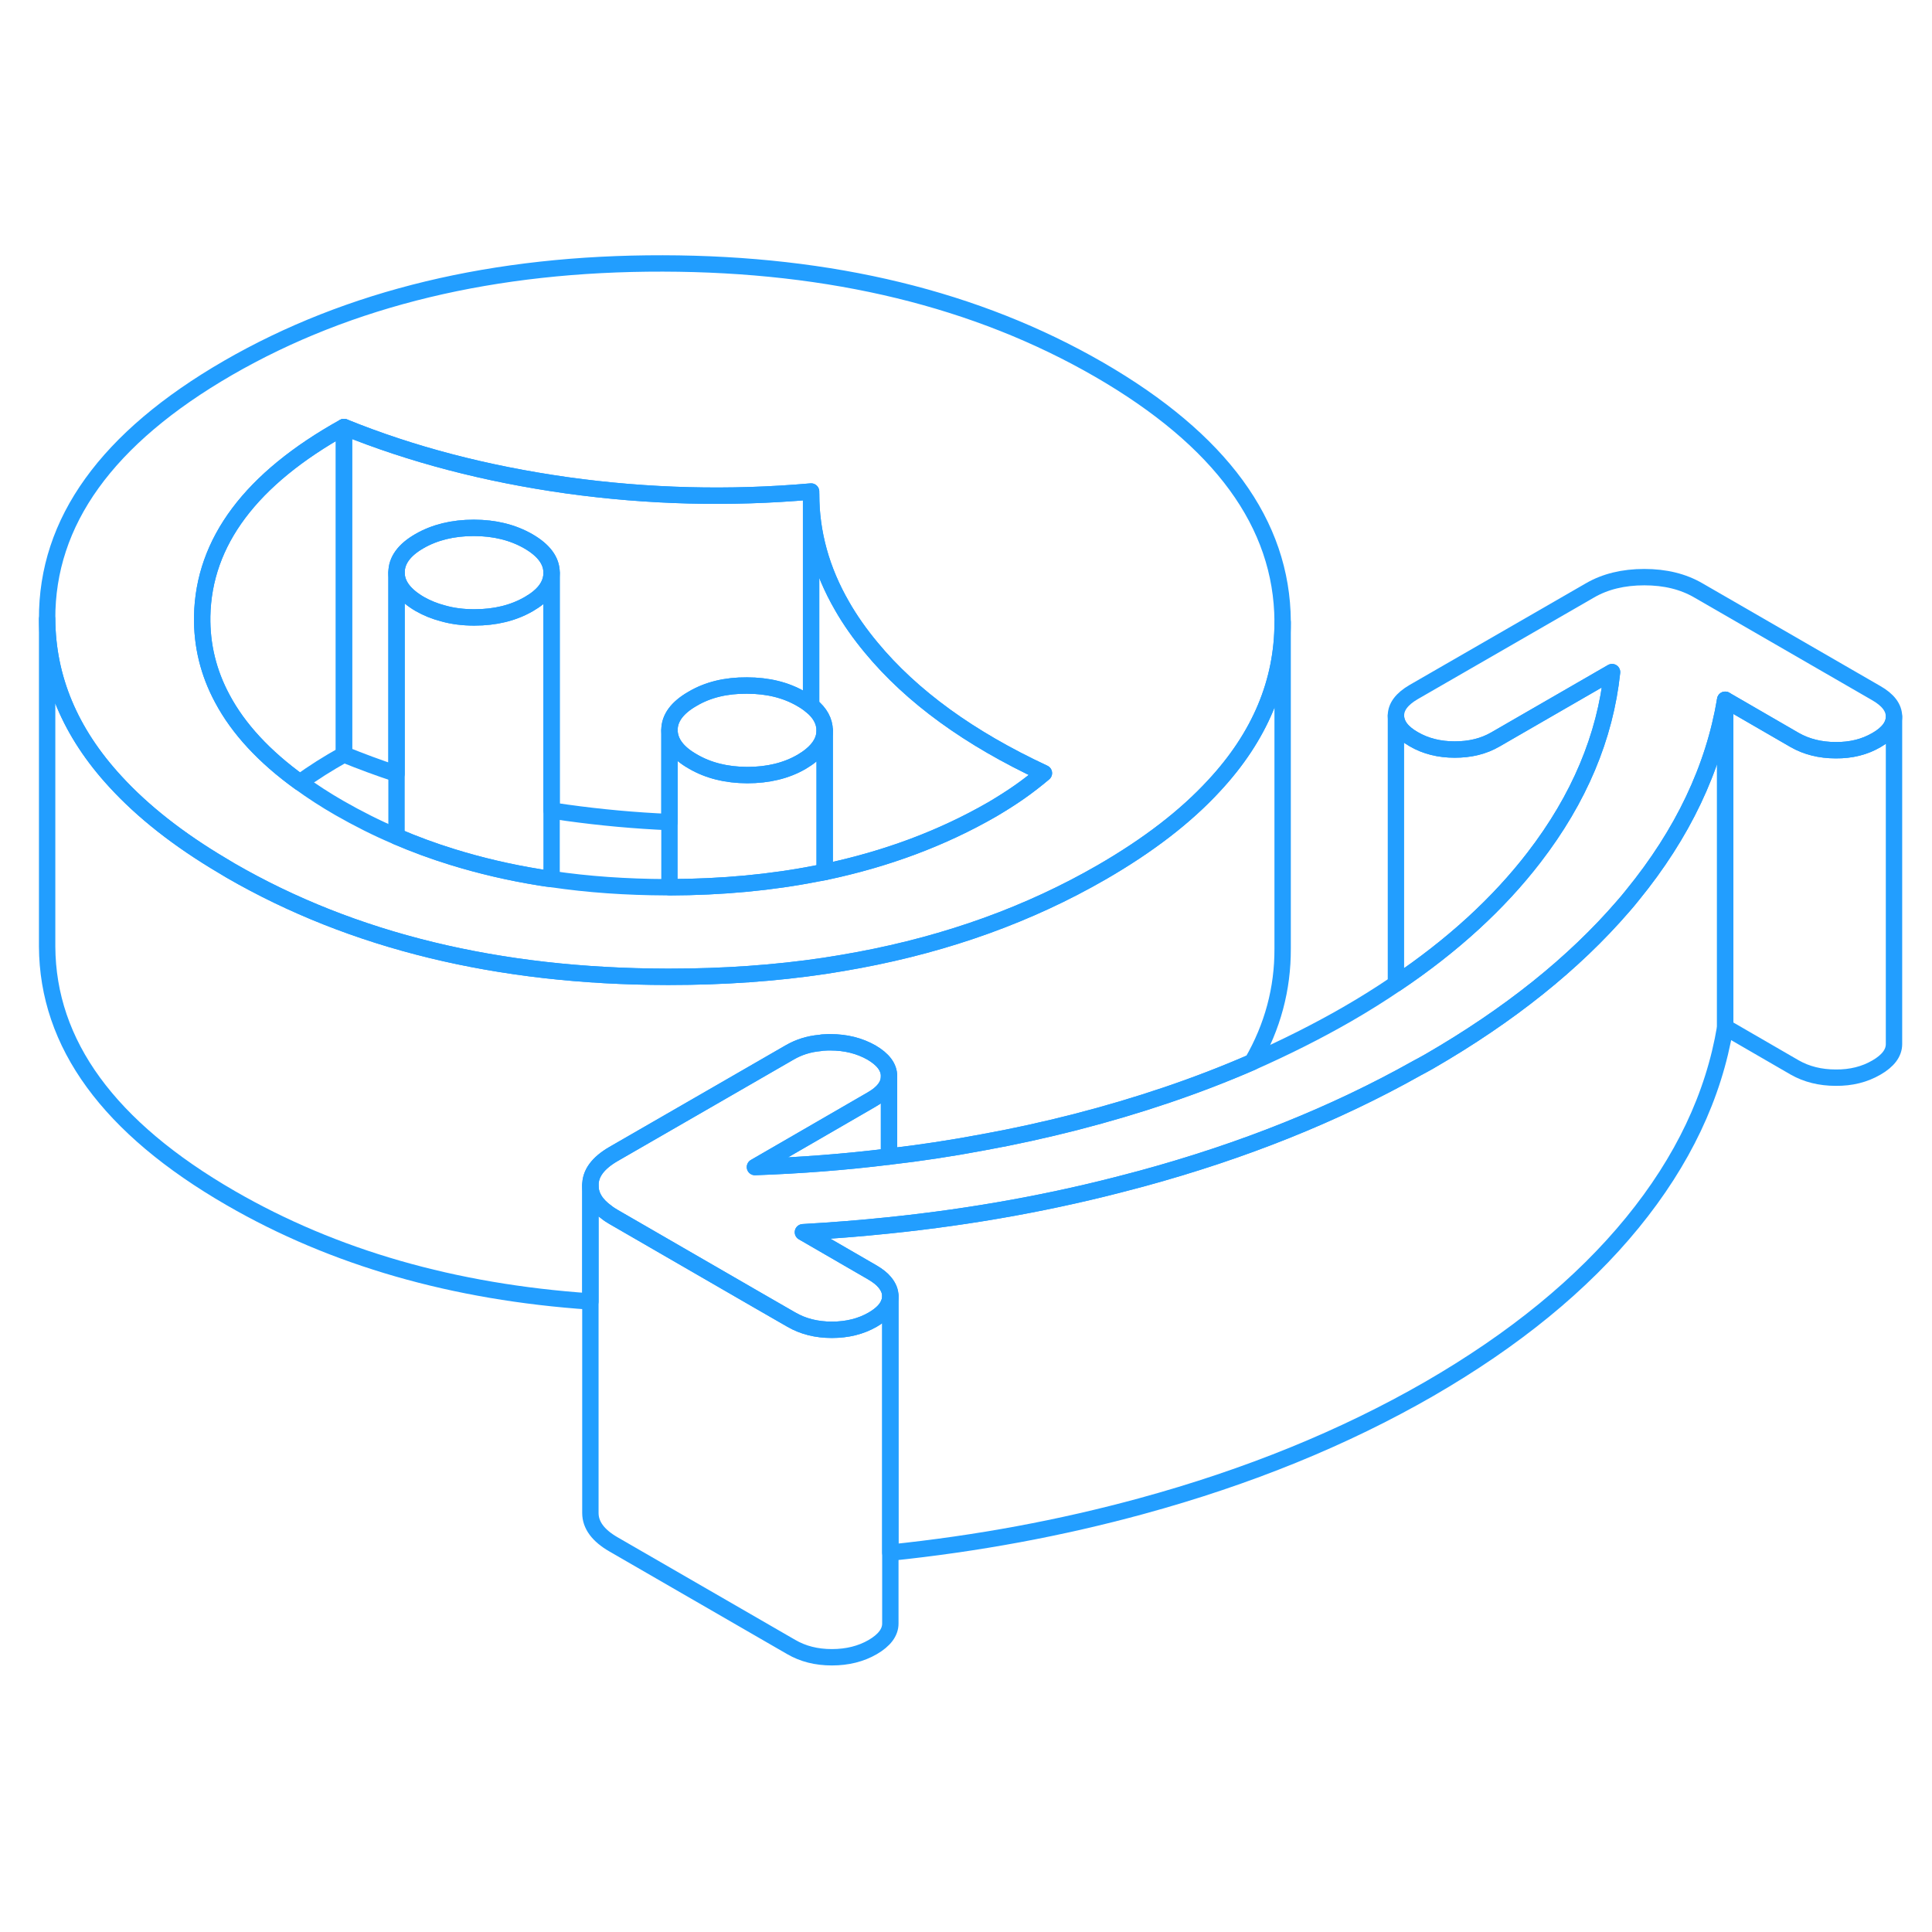 <svg width="48" height="48" viewBox="0 0 118 90" fill="none" xmlns="http://www.w3.org/2000/svg" stroke-width="1px" stroke-linecap="round" stroke-linejoin="round"><path d="M115.679 29.77C115.679 30.31 115.319 30.79 114.609 31.2C113.889 31.62 113.059 31.83 112.119 31.82C111.179 31.82 110.339 31.61 109.619 31.2L105.369 28.74C104.669 32.93 102.779 36.91 99.699 40.68C99.519 40.91 99.329 41.13 99.139 41.35C96.119 44.85 92.169 48.01 87.289 50.83C87.039 50.97 86.789 51.11 86.539 51.24C81.539 54.05 75.929 56.3 69.709 57.99C69.519 58.04 69.329 58.09 69.139 58.14C64.389 59.41 59.439 60.31 54.299 60.84C52.569 61.02 50.819 61.16 49.039 61.26L53.289 63.72C53.609 63.91 53.859 64.1 54.029 64.31C54.149 64.45 54.239 64.6 54.299 64.75C54.349 64.88 54.379 65.02 54.379 65.16C54.379 65.3 54.359 65.44 54.299 65.57C54.169 65.95 53.829 66.29 53.299 66.6C52.589 67.01 51.759 67.22 50.809 67.22C49.859 67.22 49.039 67.01 48.319 66.59L46.339 65.45L37.479 60.33C37.329 60.24 37.179 60.15 37.059 60.05C36.399 59.58 36.059 59.03 36.059 58.41C36.049 57.67 36.519 57.04 37.459 56.49L43.479 53.02L48.229 50.28C48.779 49.96 49.399 49.76 50.089 49.7C50.179 49.68 50.279 49.67 50.369 49.67C50.489 49.66 50.599 49.66 50.719 49.66C51.659 49.66 52.489 49.87 53.219 50.28C53.939 50.7 54.299 51.18 54.299 51.73V51.75C54.299 52.28 53.939 52.76 53.229 53.16L46.109 57.28C48.899 57.18 51.629 56.97 54.299 56.64C56.219 56.42 58.119 56.13 59.979 55.78C61.919 55.43 63.819 55.01 65.699 54.53C69.549 53.54 73.149 52.32 76.479 50.87C78.509 49.97 80.449 49 82.289 47.94C83.329 47.34 84.319 46.72 85.259 46.08C88.729 43.75 91.539 41.17 93.699 38.36C96.449 34.79 98.039 31.01 98.459 27.05L91.339 31.16C90.619 31.58 89.789 31.78 88.849 31.78C87.909 31.78 87.069 31.57 86.349 31.15C85.629 30.74 85.269 30.26 85.259 29.71C85.259 29.17 85.619 28.69 86.339 28.27L97.109 22.06C98.039 21.52 99.149 21.25 100.429 21.25C101.709 21.25 102.809 21.52 103.749 22.07L114.589 28.33C115.309 28.74 115.679 29.22 115.679 29.77Z" stroke="#229EFF" stroke-linejoin="round"/><path d="M105.369 28.74V48.74C104.669 52.93 102.779 56.91 99.699 60.68C96.619 64.45 92.479 67.83 87.289 70.83C82.099 73.82 76.239 76.21 69.709 77.99C64.799 79.33 59.689 80.28 54.379 80.83V65.16C54.379 65.02 54.349 64.88 54.299 64.75C54.239 64.6 54.149 64.45 54.029 64.31C53.859 64.1 53.609 63.91 53.289 63.72L49.039 61.26C50.819 61.16 52.569 61.02 54.299 60.84C59.439 60.31 64.389 59.41 69.139 58.14C69.329 58.09 69.519 58.04 69.709 57.99C75.929 56.3 81.539 54.05 86.539 51.24C86.789 51.11 87.039 50.97 87.289 50.83C92.169 48.01 96.119 44.85 99.139 41.35C99.329 41.13 99.519 40.91 99.699 40.68C102.779 36.91 104.669 32.93 105.369 28.74Z" stroke="#229EFF" stroke-linejoin="round"/><path d="M67.119 8.57C59.669 4.27 50.789 2.11 40.489 2.09C30.179 2.07 21.329 4.2 13.929 8.47C6.529 12.75 2.849 17.86 2.879 23.81C2.899 27.43 4.289 30.75 7.059 33.75C8.729 35.57 10.909 37.29 13.599 38.88C13.759 38.98 13.929 39.08 14.099 39.18C21.549 43.48 30.419 45.64 40.729 45.66H40.889C44.199 45.66 47.359 45.44 50.369 44.99C51.089 44.88 51.789 44.76 52.489 44.63C57.929 43.61 62.859 41.83 67.279 39.28C70.119 37.64 72.409 35.88 74.149 33.99C76.949 30.98 78.339 27.65 78.339 24.01V23.94C78.299 17.99 74.559 12.87 67.119 8.57ZM62.269 34.37C61.769 34.72 61.219 35.07 60.609 35.43C57.539 37.2 54.129 38.47 50.369 39.26C50.219 39.29 50.079 39.32 49.929 39.34C47.109 39.9 44.099 40.18 40.889 40.19H40.699C38.249 40.18 35.909 40.02 33.689 39.69C33.449 39.66 33.219 39.63 32.989 39.59C31.119 39.29 29.329 38.87 27.619 38.34C26.449 37.98 25.319 37.56 24.219 37.09C23.009 36.58 21.849 35.99 20.729 35.35C19.859 34.85 19.059 34.33 18.319 33.79C16.139 32.22 14.559 30.51 13.579 28.67C12.729 27.09 12.319 25.41 12.349 23.63C12.439 19.09 15.329 15.24 21.009 12.08C25.119 13.75 29.659 14.94 34.619 15.64C39.579 16.33 44.559 16.46 49.539 16.02V16.18C49.539 18.55 50.169 20.83 51.429 23.01C51.919 23.87 52.519 24.72 53.209 25.55C55.689 28.55 59.209 31.1 63.759 33.22C63.259 33.64 62.769 34.02 62.269 34.37Z" stroke="#229EFF" stroke-linejoin="round"/><path d="M50.369 30.61V39.26C50.219 39.29 50.079 39.32 49.929 39.34C47.109 39.9 44.099 40.18 40.889 40.19V30.59C40.899 31.33 41.369 31.97 42.319 32.51C43.259 33.06 44.369 33.33 45.639 33.34C46.919 33.34 48.029 33.07 48.959 32.53C49.179 32.4 49.369 32.27 49.539 32.13C50.089 31.68 50.369 31.17 50.369 30.61Z" stroke="#229EFF" stroke-linejoin="round"/><path d="M50.369 30.61C50.369 31.17 50.089 31.68 49.539 32.13C49.369 32.27 49.179 32.4 48.959 32.53C48.029 33.07 46.919 33.34 45.639 33.34C44.369 33.34 43.259 33.06 42.319 32.51C41.369 31.97 40.899 31.33 40.889 30.59C40.889 29.86 41.359 29.22 42.299 28.68C43.229 28.13 44.339 27.86 45.619 27.87C46.889 27.87 47.999 28.14 48.939 28.69C49.169 28.82 49.369 28.96 49.539 29.1C50.089 29.54 50.359 30.05 50.369 30.61Z" stroke="#229EFF" stroke-linejoin="round"/><path d="M63.759 33.22C63.259 33.64 62.769 34.02 62.269 34.37C61.769 34.72 61.219 35.07 60.609 35.43C57.539 37.2 54.129 38.47 50.369 39.26V30.61C50.359 30.05 50.089 29.54 49.539 29.1V16.18C49.539 18.55 50.169 20.83 51.429 23.01C51.919 23.87 52.519 24.72 53.209 25.55C55.689 28.55 59.209 31.1 63.759 33.22Z" stroke="#229EFF" stroke-linejoin="round"/><path d="M49.539 16.02V29.1C49.369 28.96 49.169 28.82 48.939 28.69C47.999 28.14 46.889 27.87 45.619 27.87C44.339 27.86 43.229 28.13 42.299 28.68C41.359 29.22 40.889 29.86 40.889 30.59V36.21C38.799 36.12 36.709 35.93 34.619 35.64C34.309 35.6 33.999 35.55 33.689 35.49V20.98C33.689 20.25 33.219 19.61 32.269 19.06C31.329 18.52 30.219 18.24 28.939 18.24C27.659 18.24 26.559 18.51 25.619 19.05C24.679 19.59 24.219 20.23 24.219 20.97V33.26C23.119 32.9 22.049 32.5 21.009 32.08V12.08C25.119 13.75 29.659 14.94 34.619 15.64C39.579 16.33 44.559 16.46 49.539 16.02Z" stroke="#229EFF" stroke-linejoin="round"/><path d="M33.689 20.98V21C33.689 21.55 33.419 22.06 32.879 22.5C32.709 22.64 32.509 22.77 32.289 22.9C31.349 23.44 30.249 23.71 28.969 23.71C28.279 23.71 27.639 23.63 27.049 23.46C26.549 23.33 26.079 23.14 25.639 22.89C24.699 22.34 24.219 21.7 24.219 20.97C24.219 20.24 24.679 19.59 25.619 19.05C26.559 18.51 27.669 18.24 28.939 18.24C30.209 18.24 31.329 18.52 32.269 19.06C33.219 19.61 33.689 20.25 33.689 20.98Z" stroke="#229EFF" stroke-linejoin="round"/><path d="M33.689 21V39.69C33.449 39.66 33.219 39.63 32.989 39.59C31.119 39.29 29.329 38.87 27.619 38.34C26.449 37.98 25.319 37.56 24.219 37.09V20.97C24.219 21.7 24.699 22.34 25.639 22.89C26.079 23.14 26.549 23.33 27.049 23.46C27.639 23.63 28.279 23.71 28.969 23.71C30.249 23.71 31.349 23.44 32.289 22.9C32.509 22.77 32.709 22.64 32.879 22.5C33.419 22.06 33.689 21.55 33.689 21Z" stroke="#229EFF" stroke-linejoin="round"/><path d="M21.009 12.08V32.08C20.029 32.63 19.129 33.19 18.319 33.79C16.139 32.22 14.559 30.51 13.579 28.67C12.729 27.09 12.319 25.41 12.349 23.63C12.439 19.09 15.329 15.24 21.009 12.08Z" stroke="#229EFF" stroke-linejoin="round"/><path d="M54.299 51.75V56.64C51.629 56.97 48.899 57.18 46.109 57.28L53.23 53.16C53.94 52.76 54.299 52.28 54.299 51.75Z" stroke="#229EFF" stroke-linejoin="round"/><path d="M78.339 24.01V43.94C78.349 46.39 77.729 48.71 76.479 50.87C73.149 52.32 69.549 53.54 65.699 54.53C63.819 55.01 61.919 55.43 59.979 55.78C58.119 56.13 56.219 56.42 54.299 56.64V51.73C54.299 51.18 53.939 50.7 53.219 50.28C52.489 49.87 51.659 49.66 50.719 49.66C50.599 49.66 50.489 49.66 50.369 49.67C50.279 49.67 50.179 49.68 50.089 49.7C49.399 49.76 48.779 49.96 48.229 50.28L43.479 53.02L37.459 56.49C36.519 57.04 36.049 57.67 36.059 58.41V65.49C27.709 64.92 20.399 62.82 14.099 59.18C6.649 54.88 2.909 49.76 2.879 43.81V23.81C2.899 27.43 4.289 30.75 7.059 33.75C8.729 35.57 10.909 37.29 13.599 38.88C13.759 38.98 13.929 39.08 14.099 39.18C21.549 43.48 30.419 45.64 40.729 45.66H40.889C44.199 45.66 47.359 45.44 50.369 44.99C51.089 44.88 51.789 44.76 52.489 44.63C57.929 43.61 62.859 41.83 67.279 39.28C70.119 37.64 72.409 35.88 74.149 33.99C76.949 30.98 78.339 27.65 78.339 24.01Z" stroke="#229EFF" stroke-linejoin="round"/><path d="M98.459 27.05C98.039 31.01 96.449 34.79 93.699 38.36C91.539 41.17 88.729 43.75 85.259 46.08V29.71C85.269 30.26 85.629 30.74 86.349 31.15C87.069 31.57 87.909 31.78 88.849 31.78C89.789 31.78 90.619 31.58 91.339 31.16L98.459 27.05Z" stroke="#229EFF" stroke-linejoin="round"/><path d="M115.679 29.77V49.77C115.679 50.31 115.319 50.79 114.609 51.2C113.889 51.62 113.059 51.83 112.119 51.82C111.179 51.82 110.339 51.61 109.619 51.2L105.369 48.74V28.74L109.619 31.2C110.339 31.61 111.179 31.82 112.119 31.82C113.059 31.83 113.889 31.62 114.609 31.2C115.319 30.79 115.679 30.31 115.679 29.77Z" stroke="#229EFF" stroke-linejoin="round"/><path d="M54.379 65.16V85.16C54.379 85.7 54.019 86.18 53.299 86.6C52.589 87.01 51.759 87.22 50.809 87.22C49.859 87.22 49.039 87.01 48.319 86.59L37.479 80.33C36.539 79.79 36.059 79.15 36.059 78.41V58.41C36.059 59.03 36.399 59.58 37.059 60.05C37.179 60.15 37.329 60.24 37.479 60.33L46.339 65.45L48.319 66.59C49.039 67.01 49.869 67.22 50.809 67.22C51.749 67.22 52.589 67.01 53.299 66.6C53.829 66.29 54.169 65.95 54.299 65.57C54.359 65.44 54.379 65.3 54.379 65.16Z" stroke="#229EFF" stroke-linejoin="round"/></svg>